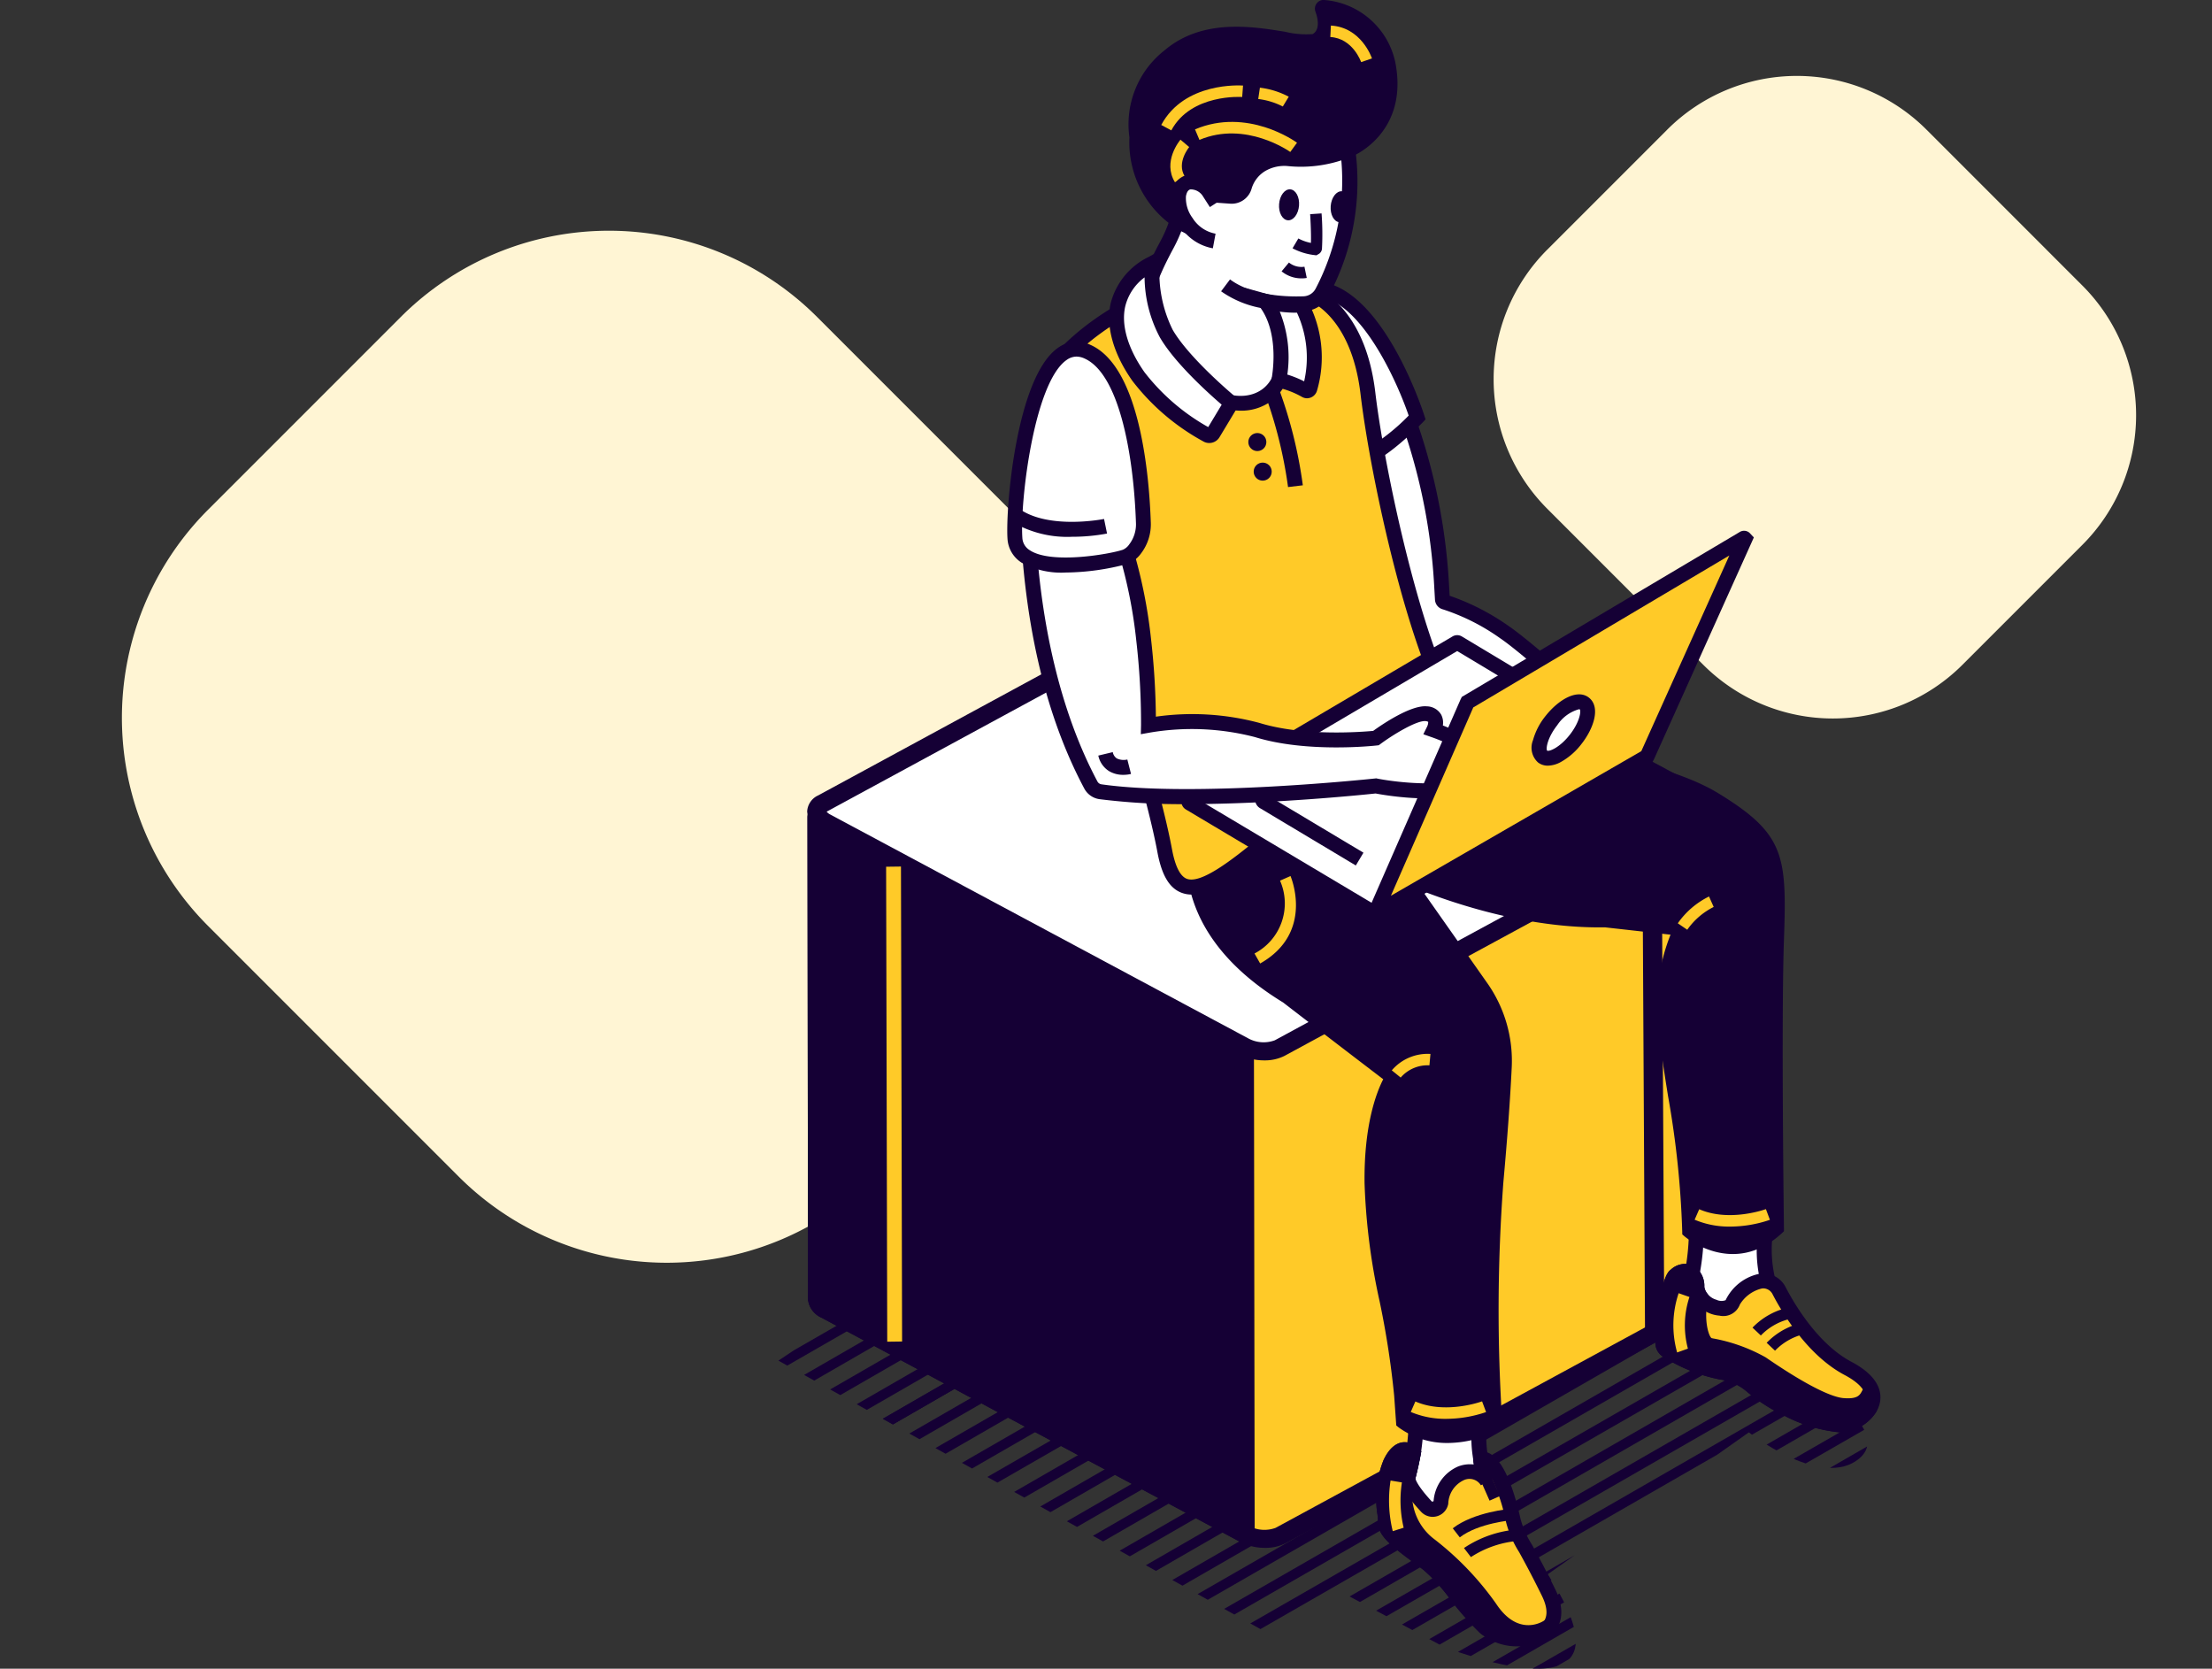 <svg xmlns="http://www.w3.org/2000/svg" xmlns:xlink="http://www.w3.org/1999/xlink" width="236.877" height="178.667" viewBox="0 0 236.877 178.667">
  <rect x="0" y="0" width="236.877" height="178.667" fill="#333333" stroke="none"/>
  <defs>
    <clipPath id="clip-path">
      <path id="Path_102035" data-name="Path 102035" d="M856.7,772.908l-8.915,5.958,52.082,29,8.128-4.26,10.942,5.851s22.113,8.927,11.232-7.717l21.54-15.194s7.286,5.771,11.415,3.1-2.922-7.229-2.922-7.229l-37.5-17.581Z" transform="translate(-847.786 -764.838)" fill="none"/>
    </clipPath>
  </defs>
  <g id="t1-i7" transform="translate(-371.474 -2488.666)">
    <path id="Path_134317" data-name="Path 134317" d="M31.518,0H69.457a31.518,31.518,0,0,1,31.518,31.518V60.7A31.518,31.518,0,0,1,69.457,92.22H31.518A31.518,31.518,0,0,1,0,60.7V31.518A31.518,31.518,0,0,1,31.518,0Z" transform="translate(436.683 2500.314) rotate(45)" fill="#fff5d4"/>
    <path id="Path_134318" data-name="Path 134318" d="M19.624,0H43.246A19.624,19.624,0,0,1,62.87,19.624V37.795A19.624,19.624,0,0,1,43.246,57.419H19.624A19.624,19.624,0,0,1,0,37.795V19.624A19.624,19.624,0,0,1,19.624,0Z" transform="translate(563.895 2488.666) rotate(45)" fill="#fff5d4"/>
    <g id="Group_59065" data-name="Group 59065" transform="translate(454.832 2417.338)">
      <g id="Group_58975" data-name="Group 58975" transform="translate(0 202.984)">
        <g id="Group_58974" data-name="Group 58974" clip-path="url(#clip-path)">
          <g id="Group_58973" data-name="Group 58973" transform="translate(-5.15 -19.694)">
            <g id="Group_58946" data-name="Group 58946" transform="translate(11.308 6.238)">
              <rect id="Rectangle_7507" data-name="Rectangle 7507" width="73.279" height="1.067" transform="translate(0 36.604) rotate(-29.968)" fill="#150035"/>
            </g>
            <g id="Group_58947" data-name="Group 58947" transform="translate(14.21 7.788)">
              <rect id="Rectangle_7508" data-name="Rectangle 7508" width="73.279" height="1.067" transform="translate(0 36.598) rotate(-29.962)" fill="#150035"/>
            </g>
            <g id="Group_58948" data-name="Group 58948" transform="translate(16.845 9.438)">
              <rect id="Rectangle_7509" data-name="Rectangle 7509" width="73.279" height="1.067" transform="translate(0 36.598) rotate(-29.962)" fill="#150035"/>
            </g>
            <g id="Group_58949" data-name="Group 58949" transform="translate(19.804 10.958)">
              <path id="Path_102033" data-name="Path 102033" d="M857.123,797.1l-.531-.924,63.49-36.591.531.924Z" transform="translate(-856.592 -759.589)" fill="#150035"/>
            </g>
            <g id="Group_58950" data-name="Group 58950" transform="translate(22.229 12.689)">
              <rect id="Rectangle_7510" data-name="Rectangle 7510" width="73.279" height="1.066" transform="translate(0 36.529) rotate(-29.901)" fill="#150035"/>
            </g>
            <g id="Group_58951" data-name="Group 58951" transform="translate(25.152 14.203)">
              <rect id="Rectangle_7511" data-name="Rectangle 7511" width="73.28" height="1.067" transform="translate(0 36.598) rotate(-29.962)" fill="#150035"/>
            </g>
            <g id="Group_58952" data-name="Group 58952" transform="translate(27.79 15.848)">
              <rect id="Rectangle_7512" data-name="Rectangle 7512" width="73.279" height="1.067" transform="translate(0 36.608) rotate(-29.972)" fill="#150035"/>
            </g>
            <g id="Group_58953" data-name="Group 58953" transform="translate(30.75 17.363)">
              <rect id="Rectangle_7513" data-name="Rectangle 7513" width="73.28" height="1.067" transform="translate(0 36.609) rotate(-29.972)" fill="#150035"/>
            </g>
            <g id="Group_58954" data-name="Group 58954" transform="translate(33.382 19.018)">
              <rect id="Rectangle_7514" data-name="Rectangle 7514" width="73.28" height="1.067" transform="translate(0 36.598) rotate(-29.962)" fill="#150035"/>
            </g>
            <g id="Group_58955" data-name="Group 58955" transform="translate(36.334 20.562)">
              <rect id="Rectangle_7515" data-name="Rectangle 7515" width="73.28" height="1.067" transform="translate(0 36.598) rotate(-29.962)" fill="#150035"/>
            </g>
            <g id="Group_58956" data-name="Group 58956" transform="translate(38.971 22.206)">
              <rect id="Rectangle_7516" data-name="Rectangle 7516" width="73.28" height="1.067" transform="translate(0 36.609) rotate(-29.972)" fill="#150035"/>
            </g>
            <g id="Group_58957" data-name="Group 58957" transform="translate(41.929 23.727)">
              <rect id="Rectangle_7517" data-name="Rectangle 7517" width="73.279" height="1.067" transform="translate(0 36.598) rotate(-29.962)" fill="#150035"/>
            </g>
            <g id="Group_58958" data-name="Group 58958" transform="translate(44.353 25.462)">
              <rect id="Rectangle_7518" data-name="Rectangle 7518" width="73.279" height="1.066" transform="translate(0 36.53) rotate(-29.901)" fill="#150035"/>
            </g>
            <g id="Group_58959" data-name="Group 58959" transform="translate(47.255 27.013)">
              <rect id="Rectangle_7519" data-name="Rectangle 7519" width="73.279" height="1.066" transform="translate(0 36.524) rotate(-29.895)" fill="#150035"/>
            </g>
            <g id="Group_58960" data-name="Group 58960" transform="translate(49.889 28.663)">
              <rect id="Rectangle_7520" data-name="Rectangle 7520" width="73.279" height="1.067" transform="matrix(0.867, -0.498, 0.498, 0.867, 0, 36.524)" fill="#150035"/>
            </g>
            <g id="Group_58961" data-name="Group 58961" transform="translate(52.859 30.162)">
              <rect id="Rectangle_7521" data-name="Rectangle 7521" width="73.279" height="1.067" transform="translate(0 36.556) rotate(-29.925)" fill="#150035"/>
            </g>
            <g id="Group_58962" data-name="Group 58962" transform="translate(55.485 31.828)">
              <rect id="Rectangle_7522" data-name="Rectangle 7522" width="73.279" height="1.067" transform="translate(0 36.524) rotate(-29.895)" fill="#150035"/>
            </g>
            <g id="Group_58963" data-name="Group 58963" transform="translate(56.761 34.165)">
              <rect id="Rectangle_7523" data-name="Rectangle 7523" width="73.279" height="1.066" transform="translate(0 36.53) rotate(-29.901)" fill="#150035"/>
            </g>
            <g id="Group_58964" data-name="Group 58964" transform="translate(59.683 35.681)">
              <path id="Path_102034" data-name="Path 102034" d="M881.085,811.96l-.531-.924,63.49-36.591.531.924Z" transform="translate(-880.554 -774.444)" fill="#150035"/>
            </g>
            <g id="Group_58965" data-name="Group 58965" transform="translate(62.298 37.365)">
              <rect id="Rectangle_7524" data-name="Rectangle 7524" width="73.279" height="1.067" transform="translate(0 36.524) rotate(-29.895)" fill="#150035"/>
            </g>
            <g id="Group_58966" data-name="Group 58966" transform="translate(65.271 38.86)">
              <rect id="Rectangle_7525" data-name="Rectangle 7525" width="73.279" height="1.067" transform="translate(0 36.566) rotate(-29.934)" fill="#150035"/>
            </g>
            <g id="Group_58967" data-name="Group 58967" transform="translate(67.894 40.531)">
              <rect id="Rectangle_7526" data-name="Rectangle 7526" width="73.279" height="1.067" transform="translate(0 36.524) rotate(-29.895)" fill="#150035"/>
            </g>
            <g id="Group_58968" data-name="Group 58968" transform="translate(0 0)">
              <rect id="Rectangle_7527" data-name="Rectangle 7527" width="73.279" height="1.066" transform="translate(0 36.53) rotate(-29.901)" fill="#150035"/>
            </g>
            <g id="Group_58969" data-name="Group 58969" transform="translate(2.927 1.506)">
              <rect id="Rectangle_7528" data-name="Rectangle 7528" width="73.28" height="1.067" transform="translate(0 36.615) rotate(-29.977)" fill="#150035"/>
            </g>
            <g id="Group_58970" data-name="Group 58970" transform="translate(5.559 3.161)">
              <rect id="Rectangle_7529" data-name="Rectangle 7529" width="73.279" height="1.067" transform="translate(0 36.604) rotate(-29.968)" fill="#150035"/>
            </g>
            <g id="Group_58971" data-name="Group 58971" transform="translate(8.52 4.677)">
              <rect id="Rectangle_7530" data-name="Rectangle 7530" width="73.279" height="1.067" transform="translate(0 36.603) rotate(-29.967)" fill="#150035"/>
            </g>
            <g id="Group_58972" data-name="Group 58972" transform="translate(11.154 6.327)">
              <rect id="Rectangle_7531" data-name="Rectangle 7531" width="73.28" height="1.067" transform="translate(0 36.604) rotate(-29.968)" fill="#150035"/>
            </g>
          </g>
        </g>
      </g>
      <g id="Group_58998" data-name="Group 58998" transform="translate(24.098 174.989)">
        <g id="Group_58996" data-name="Group 58996" transform="translate(0.05 3.108)">
          <path id="Path_102048" data-name="Path 102048" d="M872.947,750.363a.481.481,0,0,1,.478.528l-1.416,7.118c0,.854-.834,1.706-2.5,2.119a5.913,5.913,0,0,1-2.812,0c-1.669-.413-2.5-1.265-2.5-2.119l-1.415-7.118a.479.479,0,0,1,.478-.528Z" transform="translate(-861.978 -749.566)" fill="#150035"/>
          <path id="Path_102049" data-name="Path 102049" d="M866.821,761.217c-1.9-.469-3.057-1.513-3.105-2.806l-1.413-7.125a1.274,1.274,0,0,1,1.27-1.4h9.693a1.285,1.285,0,0,1,.947.419,1.318,1.318,0,0,1,.313,1.06l-1.4,7.048c-.048,1.292-1.2,2.337-3.105,2.806a6.652,6.652,0,0,1-3.2,0Zm-2.859-9.739,1.33,6.692.015.155c0,.438.588,1.023,1.9,1.346a5.142,5.142,0,0,0,2.433,0c1.31-.325,1.9-.909,1.9-1.346l1.348-6.847Z" transform="translate(-862.296 -749.884)" fill="#150035"/>
        </g>
        <g id="Group_58997" data-name="Group 58997">
          <path id="Path_102050" data-name="Path 102050" d="M864.32,749.408c-2.1,1.212-2.1,3.177,0,4.388a8.4,8.4,0,0,0,7.6,0c2.1-1.212,2.1-3.177,0-4.388A8.393,8.393,0,0,0,864.32,749.408Z" transform="translate(-861.948 -747.697)" fill="#39a1ff"/>
          <path id="Path_102051" data-name="Path 102051" d="M864.24,754.807a3.1,3.1,0,0,1,0-5.77,9.148,9.148,0,0,1,8.4,0,3.1,3.1,0,0,1,0,5.77,9.168,9.168,0,0,1-8.4,0Zm.8-4.39a1.55,1.55,0,0,0,0,3.009,7.632,7.632,0,0,0,6.8,0,1.55,1.55,0,0,0,0-3.009,7.643,7.643,0,0,0-6.8,0Z" transform="translate(-862.266 -748.017)" fill="#150035"/>
        </g>
      </g>
      <g id="Group_59006" data-name="Group 59006" transform="translate(3.079 131.347)">
        <g id="Group_59005" data-name="Group 59005">
          <g id="Group_59002" data-name="Group 59002">
            <g id="Group_58999" data-name="Group 58999" transform="translate(0.032 8.903)">
              <path id="Path_102052" data-name="Path 102052" d="M899.892,822.255l45.476-24.67a1.024,1.024,0,0,0,.651-.937h0c0-.021,0-.042,0-.063l-.083-51.686a.38.38,0,0,0-.389-.363l-30.685-8.659a.406.406,0,0,1-.193-.048l-14.407-7.6a4.49,4.49,0,0,0-3.8-.16l-30.915,16.892a.418.418,0,0,1-.2.05l-14.678-.115a.38.38,0,0,0-.4.37l.062,51.724a1.519,1.519,0,0,0,.917,1.093L896.1,822.1A4.488,4.488,0,0,0,899.892,822.255Z" transform="translate(-849.243 -726.756)" fill="#ffca28"/>
              <path id="Path_102053" data-name="Path 102053" d="M896,823.319,851.145,799.3a2.438,2.438,0,0,1-1.43-1.919l-.06-51.724a1.277,1.277,0,0,1,.418-.952,1.626,1.626,0,0,1,1.019-.388l14.5.113,30.77-16.812a5.516,5.516,0,0,1,4.816.156l14.287,7.532,30.693,8.661a1.373,1.373,0,0,1,1.22,1.3l.083,51.7A1.952,1.952,0,0,1,946.3,798.8l-45.475,24.67h-.006a4.644,4.644,0,0,1-2.157.479A5.7,5.7,0,0,1,896,823.319Zm49.271-26.185c.1-.05.138-.093.131-.155l-.078-51.23-30.249-8.536a1.475,1.475,0,0,1-.5-.16l-14.419-7.6a3.447,3.447,0,0,0-2.753-.16l-30.931,16.9a1.522,1.522,0,0,1-.712.173l-14.029-.108.052,51.04a.9.9,0,0,0,.4.34L897.03,821.65a3.447,3.447,0,0,0,2.759.156Z" transform="translate(-849.655 -727.142)" fill="#150035"/>
            </g>
            <g id="Group_59000" data-name="Group 59000" transform="translate(0.032 26.077)">
              <path id="Path_102054" data-name="Path 102054" d="M863.668,738.047c-.033-.012-12.876,0-12.876,0a.494.494,0,0,0-.516.479l.06,51.612a1.52,1.52,0,0,0,.917,1.094l44.664,23.913a.119.119,0,0,0,.178-.1l-.081-52L896,763.03h0C897.134,760.271,863.668,738.047,863.668,738.047Z" transform="translate(-849.243 -737.076)" fill="#150035"/>
              <path id="Path_102055" data-name="Path 102055" d="M851.146,792.45a2.434,2.434,0,0,1-1.431-1.919l-.06-51.611a1.378,1.378,0,0,1,.453-1.03,1.553,1.553,0,0,1,1.1-.421c13.024-.015,13.028-.011,13.231.058l.245.12c.085.055,8.478,5.633,16.624,11.478,15.833,11.358,16.462,13.417,16.159,14.417l.078,51.882a1.065,1.065,0,0,1-.569.938l-.636.281Zm44.132-28.959.108-.264c-.919-2.367-16.641-13.86-31.642-23.832-1.554-.008-8.607,0-12.019,0l.052,51.045a.887.887,0,0,0,.4.34l43.28,23.173-.063-50.266Z" transform="translate(-849.655 -737.462)" fill="#150035"/>
            </g>
            <g id="Group_59001" data-name="Group 59001">
              <path id="Path_102056" data-name="Path 102056" d="M850.918,747.392l45.475-24.67a4.5,4.5,0,0,1,3.8.158l44.844,24.011c1.12.609,1.24,1.524.265,2.045l-45.476,24.67a4.486,4.486,0,0,1-3.794-.16l-44.844-24.01C850.061,748.829,849.942,747.913,850.918,747.392Z" transform="translate(-849.223 -721.407)" fill="#fff"/>
              <path id="Path_102057" data-name="Path 102057" d="M895.925,774.67l-44.849-24.013a2.387,2.387,0,0,1-1.439-2,2,2,0,0,1,1.178-1.718l45.478-24.672a5.538,5.538,0,0,1,4.823.16l44.849,24.015a2.383,2.383,0,0,1,1.44,2,2,2,0,0,1-1.175,1.716L900.748,774.83a4.669,4.669,0,0,1-2.157.478A5.708,5.708,0,0,1,895.925,774.67Zm49.006-26.558L900.082,724.1a3.437,3.437,0,0,0-2.757-.158L851.849,748.61l-.005,0a.7.7,0,0,1-.125.065,1.125,1.125,0,0,0,.39.308L896.96,773a3.442,3.442,0,0,0,2.756.158L945.2,748.487a.6.6,0,0,1,.121-.065A1.115,1.115,0,0,0,944.931,748.113Z" transform="translate(-849.636 -721.793)" fill="#150035"/>
            </g>
          </g>
          <g id="Group_59003" data-name="Group 59003" transform="translate(89.445 30.632)">
            <path id="Path_102058" data-name="Path 102058" d="M903.661,792.215l2.067-.058-.279-51.958-2.067.058Z" transform="translate(-903.382 -740.199)" fill="#150035"/>
          </g>
          <g id="Group_59004" data-name="Group 59004" transform="translate(8.455 32.761)">
            <path id="Path_102059" data-name="Path 102059" d="M854.837,792.355l1.59-.022-.12-50.855-1.59.021Z" transform="translate(-854.717 -741.478)" fill="#ffca28"/>
          </g>
        </g>
      </g>
      <g id="Group_59064" data-name="Group 59064" transform="translate(24.507 71.328)">
        <g id="Group_59007" data-name="Group 59007" transform="translate(71.317 127.981)">
          <path id="Path_102060" data-name="Path 102060" d="M914.786,766.768a14.091,14.091,0,0,0,.831,6.3c1.227,2.708-.306,5.364-4.8,4.139l-4.853-2.759a24.841,24.841,0,0,0,1.474-7.823c.058-4.232,3.277-3.465,3.277-3.465Z" transform="translate(-904.969 -762.313)" fill="#fff"/>
          <path id="Path_102061" data-name="Path 102061" d="M911,778.294l-5.637-3.175.253-.642a24.273,24.273,0,0,0,1.418-7.544,4.424,4.424,0,0,1,1.44-3.63,3.579,3.579,0,0,1,2.819-.6l.195.047,4.53,4.011-.045.411a13.3,13.3,0,0,0,.765,5.888,3.988,3.988,0,0,1-.306,4.312,3.942,3.942,0,0,1-3.157,1.26A8.606,8.606,0,0,1,911,778.294Zm-.245-14.063a1.91,1.91,0,0,0-1.3.328,3.15,3.15,0,0,0-.825,2.4,25.681,25.681,0,0,1-1.3,7.451l4.182,2.378c1.731.451,3.077.293,3.7-.446a2.461,2.461,0,0,0,.067-2.62,14.337,14.337,0,0,1-.932-6.3Z" transform="translate(-905.365 -762.63)" fill="#150035"/>
        </g>
        <g id="Group_59008" data-name="Group 59008" transform="translate(41.45 148.443)">
          <path id="Path_102062" data-name="Path 102062" d="M896.146,778.782a13.013,13.013,0,0,0,.767,5.822c1.133,2.5-.459,5.647-4.61,4.513L888,785.877a22.964,22.964,0,0,0,1.36-7.226c.055-3.908,3.027-3.2,3.027-3.2Z" transform="translate(-887.033 -774.609)" fill="#fff"/>
          <path id="Path_102063" data-name="Path 102063" d="M892.479,790.2l-5.061-3.736.223-.564a22.272,22.272,0,0,0,1.306-6.945,4.14,4.14,0,0,1,1.353-3.4,3.382,3.382,0,0,1,2.654-.564l.195.046,4.22,3.734-.046.411a12.191,12.191,0,0,0,.7,5.407,4.268,4.268,0,0,1-.491,4.52,4.1,4.1,0,0,1-3.224,1.351A6.988,6.988,0,0,1,892.479,790.2Zm-.058-13.68a1.654,1.654,0,0,0-1.152.3,2.867,2.867,0,0,0-.729,2.157,23.85,23.85,0,0,1-1.21,6.932l3.711,2.792c1.463.365,2.624.146,3.28-.626a2.673,2.673,0,0,0,.251-2.829,13.255,13.255,0,0,1-.867-5.816Z" transform="translate(-887.418 -774.925)" fill="#150035"/>
        </g>
        <g id="Group_59014" data-name="Group 59014" transform="translate(69.401 135.311)">
          <g id="Group_59009" data-name="Group 59009">
            <path id="Path_102064" data-name="Path 102064" d="M914.968,768.625a1.88,1.88,0,0,1,2.173.965c.939,1.812,3.56,6.309,7.389,8.334,4.856,2.566,2.062,5.48-.275,5.991-1.431.315-4.1-.691-6.187-1.641a18.41,18.41,0,0,1-3.974-2.568,6.387,6.387,0,0,0-3.2-1.395,17.351,17.351,0,0,1-5.75-2.31.937.937,0,0,1-.451-.877c.116-1.679.524-6.527,1.343-7.151.992-.755,2.125-.747,2.305,1.29s3.435,2.931,3.841,1.584A4.445,4.445,0,0,1,914.968,768.625Z" transform="translate(-903.895 -766.716)" fill="#ffca28"/>
            <path id="Path_102065" data-name="Path 102065" d="M918.056,783.319a18.931,18.931,0,0,1-4.147-2.678,5.549,5.549,0,0,0-2.8-1.22A17.822,17.822,0,0,1,905.055,777a1.732,1.732,0,0,1-.837-1.614c.479-6.835,1.335-7.486,1.656-7.73a2.271,2.271,0,0,1,2.307-.478,2.541,2.541,0,0,1,1.275,2.332,1.819,1.819,0,0,0,1.3,1.378,1.24,1.24,0,0,0,.982.045,5.159,5.159,0,0,1,3.323-2.756,2.668,2.668,0,0,1,3.105,1.363c.914,1.766,3.432,6.081,7.052,7.995,2.809,1.486,3.222,3.092,3.074,4.179-.231,1.7-1.961,2.949-3.548,3.3a3.529,3.529,0,0,1-.757.075A16.036,16.036,0,0,1,918.056,783.319Zm-2.545-13.61h0a3.788,3.788,0,0,0-2.247,1.689,1.889,1.889,0,0,1-2.187,1.19,3.538,3.538,0,0,1-3.21-2.936c-.065-.741-.261-.984-.331-1.015s-.321,0-.662.258c-.265.318-.767,2.338-1.067,6.605a.142.142,0,0,0,.068.137,16.616,16.616,0,0,0,5.449,2.2,7.232,7.232,0,0,1,3.594,1.566,17.346,17.346,0,0,0,3.8,2.46c3.786,1.727,5.237,1.687,5.687,1.589,1.013-.223,2.185-1.034,2.31-1.956.113-.824-.682-1.732-2.239-2.554-4.019-2.125-6.74-6.772-7.724-8.672a1.117,1.117,0,0,0-.972-.6A.927.927,0,0,0,915.511,769.709Z" transform="translate(-904.213 -767.034)" fill="#150035"/>
          </g>
          <g id="Group_59010" data-name="Group 59010" transform="translate(0.007)">
            <path id="Path_102066" data-name="Path 102066" d="M908.345,769.264a2.069,2.069,0,0,0,.4,1.03h0c-.542,2.6.083,4.959,1,5.164a17.955,17.955,0,0,1,5.515,1.94c1.636,1.125,6.334,4.292,8.684,4.5,2.326.2,2.578-.844,2.917-1.418.769,1.8-.945,3.077-2.6,3.44-1.431.315-4.1-.691-6.187-1.641a18.4,18.4,0,0,1-3.974-2.568,6.388,6.388,0,0,0-3.2-1.395,17.353,17.353,0,0,1-5.75-2.31.938.938,0,0,1-.451-.877c.117-1.679.524-6.527,1.343-7.151C907.034,767.219,908.167,767.227,908.345,769.264Z" transform="translate(-903.899 -766.716)" fill="#150035"/>
            <path id="Path_102067" data-name="Path 102067" d="M918.06,783.319a18.975,18.975,0,0,1-4.147-2.678,5.551,5.551,0,0,0-2.8-1.22A17.821,17.821,0,0,1,905.059,777a1.732,1.732,0,0,1-.837-1.614c.478-6.833,1.333-7.484,1.656-7.73a2.27,2.27,0,0,1,2.307-.478,2.536,2.536,0,0,1,1.273,2.332h0a1.268,1.268,0,0,0,.248.632l.206.286-.072.344c-.481,2.307.088,4.036.394,4.224l.151.032a18.083,18.083,0,0,1,5.645,2.03c5.269,3.621,7.462,4.284,8.3,4.357,1.553.131,1.781-.316,2.03-.792.045-.083.087-.165.132-.238l.8-1.353.619,1.445a2.76,2.76,0,0,1-.05,2.418,4.641,4.641,0,0,1-3.112,2.115,3.517,3.517,0,0,1-.757.075A16.037,16.037,0,0,1,918.06,783.319Zm6.134-.313c-1.767-.153-4.818-1.712-9.067-4.631a16.741,16.741,0,0,0-5.084-1.786l-.153-.035c-1.581-.351-2.12-3.207-1.671-5.781a2.75,2.75,0,0,1-.348-1.12h0c-.067-.741-.261-.984-.331-1.015s-.321,0-.662.258c-.266.318-.769,2.34-1.067,6.605a.142.142,0,0,0,.068.137,16.619,16.619,0,0,0,5.449,2.2,7.234,7.234,0,0,1,3.595,1.566,17.32,17.32,0,0,0,3.8,2.46c3.788,1.727,5.239,1.687,5.688,1.589a4.028,4.028,0,0,0,1.233-.489A5.527,5.527,0,0,1,924.194,783.006Z" transform="translate(-904.217 -767.034)" fill="#150035"/>
          </g>
          <g id="Group_59011" data-name="Group 59011" transform="translate(10.404 4.628)">
            <path id="Path_102068" data-name="Path 102068" d="M911.359,772.867a6.362,6.362,0,0,1,3.41-1.836l-.161-1.217a7.593,7.593,0,0,0-4.142,2.212Z" transform="translate(-910.465 -769.815)" fill="#150035"/>
          </g>
          <g id="Group_59012" data-name="Group 59012" transform="translate(11.922 6.254)">
            <path id="Path_102069" data-name="Path 102069" d="M912.271,773.844a6.387,6.387,0,0,1,3.41-1.837l-.163-1.215A7.6,7.6,0,0,0,911.377,773Z" transform="translate(-911.377 -770.792)" fill="#150035"/>
          </g>
          <g id="Group_59013" data-name="Group 59013" transform="translate(1.905 3.151)">
            <path id="Path_102070" data-name="Path 102070" d="M905.786,775.273l1.155-.409a9.663,9.663,0,0,1,.165-5.53l-1.157-.406A10.746,10.746,0,0,0,905.786,775.273Z" transform="translate(-905.358 -768.927)" fill="#ffca28"/>
          </g>
        </g>
        <g id="Group_59021" data-name="Group 59021" transform="translate(39.526 154.411)">
          <g id="Group_59015" data-name="Group 59015">
            <path id="Path_102071" data-name="Path 102071" d="M894.947,781.556a3.709,3.709,0,0,0-2.09,3.094.9.9,0,0,1-1.543.456c-1.009-1.087-2.145-2.5-1.971-3.2.306-1.225.554-2.493.554-2.493s-1.273-1.438-2.453,1.015-.519,5.284-.519,6.464,2.548,2.829,4.53,4.339,3.676,4.548,6.164,6.846c2.433,2.25,9.356,1.5,6.762-3.779s-3.4-5.991-3.774-7.69-1.584-6.617-3.5-6.634a5.577,5.577,0,0,0,.731,2.461A2.23,2.23,0,0,0,894.947,781.556Z" transform="translate(-885.944 -778.192)" fill="#ffca28"/>
            <path id="Path_102072" data-name="Path 102072" d="M897.4,798.978a31.257,31.257,0,0,1-3.23-3.653,18.687,18.687,0,0,0-2.876-3.144c-.321-.246-.659-.5-1-.746-2.062-1.524-3.844-2.842-3.844-4.229,0-.24-.031-.551-.065-.917a10.941,10.941,0,0,1,.662-5.893c.543-1.127,1.223-1.756,2.026-1.867a2.06,2.06,0,0,1,1.742.671l.261.295-.077.386s-.251,1.29-.557,2.495c0,.006.027.62,1.777,2.508l.17-.047a4.382,4.382,0,0,1,2.6-3.71,3.48,3.48,0,0,1,1.691-.225,4,4,0,0,1-.055-.626l.012-.792.792.007c.661.007,2.671.023,4.276,7.258a10.053,10.053,0,0,0,1.246,2.782c.569,1.037,1.349,2.458,2.466,4.73,1.511,3.077.017,4.647-.7,5.177a5.488,5.488,0,0,1-3.245.937A6.148,6.148,0,0,1,897.4,798.978Zm.055-15.849a1.432,1.432,0,0,0-1.909-.508,2.871,2.871,0,0,0-1.583,2.478,1.694,1.694,0,0,1-2.912.867c-2.2-2.368-2.307-3.349-2.159-3.939.178-.715.338-1.446.438-1.922a.144.144,0,0,0-.04,0c-.06.008-.384.1-.806.979a9.615,9.615,0,0,0-.513,5.054c.04.424.072.787.072,1.065,0,.584,2.082,2.122,3.2,2.947.345.254.687.509,1.015.759a19.6,19.6,0,0,1,3.157,3.422,30.52,30.52,0,0,0,3.064,3.473,4.866,4.866,0,0,0,5.291.354c.867-.649.94-1.724.216-3.2-1.1-2.24-1.869-3.641-2.432-4.667a11.288,11.288,0,0,1-1.4-3.2,20.012,20.012,0,0,0-1.491-4.611Z" transform="translate(-886.262 -778.511)" fill="#150035"/>
          </g>
          <g id="Group_59016" data-name="Group 59016" transform="translate(0 0.003)">
            <path id="Path_102073" data-name="Path 102073" d="M889.9,779.411s-.248,1.268-.554,2.493a.888.888,0,0,0,0,.116,6.2,6.2,0,0,0-.214.654,5.264,5.264,0,0,0-.15,1.215,6.729,6.729,0,0,0,2.64,5.286,31.6,31.6,0,0,1,6.487,6.755c2.821,4.285,6.193,2.064,6.193,2.064,0,1.113-4.964,1.663-6.675.082-2.488-2.3-4.182-5.337-6.164-6.847s-4.53-3.162-4.53-4.34-.659-4.011.519-6.464S889.9,779.411,889.9,779.411Z" transform="translate(-885.944 -778.195)" fill="#150035"/>
            <path id="Path_102074" data-name="Path 102074" d="M897.4,798.978a31.132,31.132,0,0,1-3.232-3.653,18.728,18.728,0,0,0-2.874-3.144c-.323-.246-.661-.5-1-.746-2.064-1.525-3.844-2.841-3.844-4.229,0-.24-.031-.551-.065-.917a10.942,10.942,0,0,1,.662-5.893c.543-1.127,1.223-1.756,2.026-1.867a2.069,2.069,0,0,1,1.742.671l.261.295-.077.388s-.241,1.232-.541,2.445v.018l-.058.292a5.042,5.042,0,0,0-.183.547,4.648,4.648,0,0,0-.125,1.035,5.962,5.962,0,0,0,2.338,4.651,32.084,32.084,0,0,1,6.657,6.94c2.292,3.48,4.813,2.012,5.088,1.836l1.236-.814v1.479c0,.4-.195.965-1.12,1.371a7.574,7.574,0,0,1-2.856.491A6.174,6.174,0,0,1,897.4,798.978Zm-8.538-16.835.03-.115c.178-.716.338-1.446.438-1.921l-.037,0c-.166.023-.479.293-.809.98a9.609,9.609,0,0,0-.513,5.053c.04.424.072.787.072,1.065,0,.584,2.08,2.12,3.2,2.948.345.255.689.507,1.017.759a19.693,19.693,0,0,1,3.157,3.42,30.117,30.117,0,0,0,3.064,3.475,2.027,2.027,0,0,0,.428.295,8.6,8.6,0,0,1-1.15-1.416,30.457,30.457,0,0,0-6.319-6.569A7.561,7.561,0,0,1,888.5,784.2a6.3,6.3,0,0,1,.173-1.395,6.027,6.027,0,0,1,.191-.6Z" transform="translate(-886.262 -778.513)" fill="#150035"/>
          </g>
          <g id="Group_59017" data-name="Group 59017" transform="translate(8.184 7.131)">
            <path id="Path_102075" data-name="Path 102075" d="M891.929,785.86c1.994-1.538,5.588-1.839,5.623-1.842l-.1-1.221c-.161.013-4,.336-6.276,2.093Z" transform="translate(-891.18 -782.796)" fill="#150035"/>
          </g>
          <g id="Group_59018" data-name="Group 59018" transform="translate(9.379 9.345)">
            <path id="Path_102076" data-name="Path 102076" d="M892.645,787.088a10.882,10.882,0,0,1,5.131-1.739l-.075-1.223a11.951,11.951,0,0,0-5.8,1.992Z" transform="translate(-891.898 -784.126)" fill="#150035"/>
          </g>
          <g id="Group_59019" data-name="Group 59019" transform="translate(11.243 3.78)">
            <rect id="Rectangle_7538" data-name="Rectangle 7538" width="1.226" height="2.171" transform="translate(0 0.496) rotate(-23.843)" fill="#150035"/>
          </g>
          <g id="Group_59020" data-name="Group 59020" transform="translate(1.352 4.114)">
            <path id="Path_102077" data-name="Path 102077" d="M887.477,786.4l1.168-.37a12.678,12.678,0,0,1-.188-4.85l-1.212-.2A13.777,13.777,0,0,0,887.477,786.4Z" transform="translate(-887.074 -780.983)" fill="#ffca28"/>
          </g>
        </g>
        <g id="Group_59028" data-name="Group 59028" transform="translate(19.176 78.891)">
          <g id="Group_59022" data-name="Group 59022">
            <path id="Path_102078" data-name="Path 102078" d="M906.776,806.347a183.529,183.529,0,0,1,.117-25.943c.5-5.538.76-9.537.892-12.267a13.594,13.594,0,0,0-2.456-8.473l-8.16-11.6a.185.185,0,0,1,.225-.276c2.428,1.062,11.675,4.8,21.146,4.626l7.96.884a.205.205,0,0,1,.161.3c-.523.965-2.162,4.538-1.558,10.41.716,6.948,2.3,12.413,2.53,21.71a6.932,6.932,0,0,0,9.3-.306s-.306-22.068,0-30.853.2-10.829-6.64-15.018-22.477-5.823-29.729-5.926-20.229,4.6-20.229,4.6l-5.107,3.473s-4.6,10.422,9.3,18.9c0,0,8.093,6.218,11.184,8.564a.207.207,0,0,1,.053.28c-.453.744-2.233,4.13-2.144,11.18.1,8.07,2.451,14.3,3.167,22.68l.2,2.861S900.851,809.311,906.776,806.347Z" transform="translate(-873.729 -732.814)" fill="#150035"/>
            <path id="Path_102079" data-name="Path 102079" d="M896.784,807.085l-.268-.218-.226-3.194a94.02,94.02,0,0,0-1.554-10.078,68.542,68.542,0,0,1-1.616-12.658c-.08-6.272,1.288-9.759,2-11.142-3.322-2.528-10.718-8.21-10.713-8.213-14.326-8.74-9.659-19.791-9.611-19.9l.092-.209,5.3-3.6.177-.092c.536-.193,13.184-4.738,20.511-4.645,8.017.113,23.287,1.854,30.134,6.045,7.138,4.367,7.336,6.67,7.02,15.724-.3,8.667,0,30.595,0,30.815l0,.358-.263.241c-5.162,4.713-10.3.365-10.356.321l-.266-.231-.008-.351a99.34,99.34,0,0,0-1.513-14.43c-.386-2.415-.752-4.695-1.012-7.218a20.189,20.189,0,0,1,1.275-10.093l-7.031-.787c-7.9.138-15.6-2.363-19.528-3.889l6.953,9.887a14.458,14.458,0,0,1,2.6,8.97c-.167,3.466-.468,7.605-.894,12.3a183.9,183.9,0,0,0-.115,25.812l.04.532-.479.238a11.891,11.891,0,0,1-5.352,1.361A8.783,8.783,0,0,1,896.784,807.085ZM906.4,780.65c.424-4.675.724-8.79.889-12.234a12.858,12.858,0,0,0-2.312-7.975l-8.158-11.6a.982.982,0,0,1,1.2-1.466c2.545,1.113,11.566,4.706,20.914,4.565l7.962.884a1,1,0,0,1,.772,1.473c-.491.907-2.045,4.307-1.464,9.949.255,2.478.616,4.738,1,7.129a101.772,101.772,0,0,1,1.521,14.264,6.026,6.026,0,0,0,7.709-.266c-.038-2.924-.276-22.44.005-30.523.308-8.8.175-10.373-6.26-14.311-6.82-4.172-22.7-5.715-29.325-5.808-6.688-.1-18.676,4.1-19.853,4.516l-4.818,3.277c-.511,1.43-3.049,10.313,9.127,17.749,0,0,8.093,6.217,11.179,8.561a1,1,0,0,1,.255,1.328c-.354.584-2.115,3.844-2.029,10.757a67.432,67.432,0,0,0,1.588,12.377,94.873,94.873,0,0,1,1.578,10.255l.178,2.486c.882.571,3.869,2.1,8.195.145A184.133,184.133,0,0,1,906.4,780.65Z" transform="translate(-874.034 -733.132)" fill="#150035"/>
          </g>
          <g id="Group_59023" data-name="Group 59023" transform="translate(52.629 17.096)">
            <path id="Path_102080" data-name="Path 102080" d="M906.672,746.966a7.606,7.606,0,0,1,2.831-2.441l-.5-1.12a8.835,8.835,0,0,0-3.345,2.871Z" transform="translate(-905.658 -743.405)" fill="#ffca28"/>
          </g>
          <g id="Group_59024" data-name="Group 59024" transform="translate(22.003 33.943)">
            <path id="Path_102081" data-name="Path 102081" d="M888.207,756.068a3.811,3.811,0,0,1,3.077-1.308l.111-1.221a5.045,5.045,0,0,0-4.141,1.757Z" transform="translate(-887.255 -753.528)" fill="#ffca28"/>
          </g>
          <g id="Group_59025" data-name="Group 59025" transform="translate(54.432 50.569)">
            <path id="Path_102082" data-name="Path 102082" d="M910.526,765.389a13.282,13.282,0,0,0,4.277-.724l-.429-1.147c-.038.015-3.911,1.425-7.141.012l-.491,1.123A9.462,9.462,0,0,0,910.526,765.389Z" transform="translate(-906.741 -763.518)" fill="#ffca28"/>
          </g>
          <g id="Group_59026" data-name="Group 59026" transform="translate(7.302 14.906)">
            <path id="Path_102083" data-name="Path 102083" d="M879.026,751.452c5.841-3.3,3.277-9.3,3.25-9.363l-1.122.494a6.052,6.052,0,0,1-2.733,7.8Z" transform="translate(-878.422 -742.089)" fill="#ffca28"/>
          </g>
          <g id="Group_59027" data-name="Group 59027" transform="translate(24.036 71.152)">
            <path id="Path_102084" data-name="Path 102084" d="M892.261,777.758a13.358,13.358,0,0,0,4.279-.724l-.429-1.148c-.04.015-3.911,1.426-7.143.013l-.491,1.123A9.465,9.465,0,0,0,892.261,777.758Z" transform="translate(-888.477 -775.886)" fill="#ffca28"/>
          </g>
        </g>
        <g id="Group_59031" data-name="Group 59031" transform="translate(28.649 30.117)">
          <g id="Group_59029" data-name="Group 59029" transform="translate(2.241 13.682)">
            <path id="Path_102085" data-name="Path 102085" d="M892.977,713.343s.14.4.364,1.082a63.122,63.122,0,0,1,3.014,16.121l.085,1.483a.341.341,0,0,0,.261.321,22.974,22.974,0,0,1,6.419,3.238c2.683,1.839,9.731,8.276,9.731,8.276l-8.734,3.7-19.078-9.907-3.448-12.873,4.917-7.662,4.507-4.52Z" transform="translate(-880.73 -711.676)" fill="#fff"/>
            <path id="Path_102086" data-name="Path 102086" d="M884.7,738.574l-3.629-13.552,5.107-7.958,4.976-5.018,2.789,1.052.125.348s.143.4.371,1.1a64.052,64.052,0,0,1,3.052,16.324l.067,1.165a25.231,25.231,0,0,1,6.354,3.265c2.7,1.849,9.528,8.08,9.817,8.344l.919.837-10.225,4.332Zm18.311-1.957a22.612,22.612,0,0,0-6.156-3.12,1.137,1.137,0,0,1-.87-1.052l-.085-1.483a62.471,62.471,0,0,0-2.976-15.92c-.1-.3-.178-.537-.238-.714l-1.132-.428-4.082,4.1-4.681,7.294,3.267,12.194,18.434,9.571,7.24-3.067C909.741,742.19,905.048,738.011,903.014,736.617Z" transform="translate(-881.073 -712.046)" fill="#150035"/>
          </g>
          <g id="Group_59030" data-name="Group 59030">
            <path id="Path_102087" data-name="Path 102087" d="M888.972,722.33c.306.256,3.39-1.787,5.678-4.239,0,0-4.28-13.334-10.753-13.768s-2.471,6.454-2.471,6.454Z" transform="translate(-879.408 -703.507)" fill="#fff"/>
            <path id="Path_102088" data-name="Path 102088" d="M888.781,723.26l-7.725-11.766c-.231-.4-2.22-3.954-.854-6.154.7-1.125,2.062-1.629,4.069-1.493,6.932.463,11.275,13.751,11.456,14.317l.143.446-.319.341c-.047.052-4.377,4.475-6.256,4.475A.774.774,0,0,1,888.781,723.26Zm-4.616-17.824c-1.366-.092-2.245.158-2.608.742-.734,1.178.418,3.72.856,4.48l7.226,11.065a21.877,21.877,0,0,0,4.424-3.52C892.747,714.364,888.837,705.749,884.164,705.436Z" transform="translate(-879.726 -703.825)" fill="#150035"/>
          </g>
        </g>
        <g id="Group_59052" data-name="Group 59052" transform="translate(4.043)">
          <g id="Group_59032" data-name="Group 59032" transform="translate(0 29.188)">
            <path id="Path_102089" data-name="Path 102089" d="M893.013,705.153s5.109,1.674,6.181,10.716,5.312,28.285,9.681,34.721c0,0,2.3,3.678-4.062,5.823s-10.719,2.688-16.828,7.714c-6.053,4.979-9.4,6.922-10.551.716s-5.49-20.919-8.095-26.513-3.907-25.063-3.907-25.063,3.318-5.023,12.259-8.574C883.646,702.325,893.013,705.153,893.013,705.153Z" transform="translate(-864.616 -702.947)" fill="#ffca28"/>
            <path id="Path_102090" data-name="Path 102090" d="M879.594,769.678c-1.325-.483-2.157-1.872-2.619-4.372-1.152-6.219-5.5-20.881-8.037-26.32-2.636-5.663-3.926-24.546-3.979-25.348l-.018-.268.148-.225c.141-.213,3.563-5.274,12.63-8.875,6.144-2.441,15.456.321,15.85.439l.017.005c.228.075,5.605,1.94,6.725,11.378,1.017,8.584,5.194,27.954,9.564,34.393a3.992,3.992,0,0,1,.3,3.264c-.573,1.6-2.184,2.859-4.785,3.738-1.286.433-2.49.8-3.641,1.155-4.57,1.4-8.177,2.5-12.938,6.417-3.756,3.092-6.229,4.8-8.178,4.8A3,3,0,0,1,879.594,769.678Zm-1.286-63.926c-7.551,3-11.006,7.1-11.74,8.068.175,2.425,1.471,19.46,3.816,24.492,2.645,5.682,6.977,20.325,8.156,26.7.341,1.837.879,2.9,1.6,3.166,1.511.544,4.751-1.957,7.662-4.352,5-4.117,8.932-5.32,13.482-6.712,1.14-.349,2.33-.712,3.6-1.142,2.074-.7,3.383-1.648,3.786-2.741a2.361,2.361,0,0,0-.13-1.879c-4.558-6.72-8.747-26.109-9.811-35.075-.978-8.246-5.335-9.944-5.635-10.05C892.687,706.11,883.833,703.557,878.308,705.752Z" transform="translate(-864.941 -703.267)" fill="#150035"/>
          </g>
          <g id="Group_59046" data-name="Group 59046" transform="translate(8.99)">
            <g id="Group_59033" data-name="Group 59033" transform="translate(0.782 10.16)">
              <path id="Path_102091" data-name="Path 102091" d="M880.06,711.889c2.5,1.875,6.324,2.037,8.351,1.972a2.334,2.334,0,0,0,2-1.242,25.23,25.23,0,0,0,1.957-18.919l-13.412-1.363-3.012,4.375a5.246,5.246,0,0,0-.814,4.157c.323,1.4.291,3.635-1.365,6.712-4.64,8.616-2.432,10.493,3.866,15.464,4.47,3.53,11.934.81,7.075-9.4Z" transform="translate(-870.498 -691.497)" fill="#fff"/>
              <path id="Path_102092" data-name="Path 102092" d="M877.45,724.007c-6.236-4.923-9.082-7.169-4.074-16.467,1.568-2.911,1.566-4.954,1.29-6.156a6.071,6.071,0,0,1,.935-4.788l3.28-4.763,14.379,1.461.17.468a25.818,25.818,0,0,1-2,19.56,3.124,3.124,0,0,1-2.681,1.671,21.773,21.773,0,0,1-2.443-.053c2.426,6.018.225,8.679-.9,9.574a5.433,5.433,0,0,1-3.418,1.132A7.407,7.407,0,0,1,877.45,724.007Zm2.446-11.143.957-1.276c2.3,1.724,5.9,1.88,7.845,1.812a1.529,1.529,0,0,0,1.318-.812,24.957,24.957,0,0,0,2.06-17.812l-12.419-1.261-2.744,3.986a4.468,4.468,0,0,0-.7,3.526c.338,1.47.365,3.921-1.44,7.269-4.372,8.12-2.511,9.591,3.658,14.461,1.929,1.521,4.442,1.737,5.98.511,1.849-1.476,1.864-4.585.055-8.566A10.9,10.9,0,0,1,879.9,712.864Z" transform="translate(-870.813 -691.833)" fill="#150035"/>
            </g>
            <g id="Group_59034" data-name="Group 59034">
              <path id="Path_102093" data-name="Path 102093" d="M874.349,691.412c5.55-4.723,14-.664,15.74-1.658,1.45-.829.887-2.749.657-3.367a.131.131,0,0,1,.14-.178,7.633,7.633,0,0,1,6.99,6.693c.912,6.46-4.2,8.491-4.2,8.491a13.24,13.24,0,0,1-6.7,1,4.9,4.9,0,0,0-2.714.622,4.072,4.072,0,0,0-1.864,2.373,1.408,1.408,0,0,1-1.43,1.045l-2.17-.151-2.187-.656a2.851,2.851,0,0,0-.6,1.541v2.308a10.267,10.267,0,0,1-5.136-9.4A9.317,9.317,0,0,1,874.349,691.412Z" transform="translate(-870.026 -685.409)" fill="#150035"/>
              <path id="Path_102094" data-name="Path 102094" d="M875.962,710.5a10.921,10.921,0,0,1-5.569-10.054,10.056,10.056,0,0,1,3.756-9.325h0c4.041-3.436,9.389-2.565,12.928-1.989a9.513,9.513,0,0,0,2.936.246c.914-.522.464-1.967.3-2.4a.924.924,0,0,1,.137-.892.913.913,0,0,1,.832-.356,8.444,8.444,0,0,1,7.7,7.376c.987,6.993-4.626,9.315-4.635,9.315h0a14.032,14.032,0,0,1-7.088,1.08,4.085,4.085,0,0,0-2.273.509,3.29,3.29,0,0,0-1.511,1.92,2.218,2.218,0,0,1-2.247,1.609l-2.172-.153-1.766-.509a1.4,1.4,0,0,0-.172.6v3.606Zm3.3-4.693,2.084.146a.612.612,0,0,0,.609-.483,4.909,4.909,0,0,1,2.222-2.828,5.719,5.719,0,0,1,3.152-.732,12.738,12.738,0,0,0,6.37-.938c.185-.077,4.52-1.907,3.711-7.641a6.621,6.621,0,0,0-5.3-5.846,2.937,2.937,0,0,1-1.3,3.279c-.806.459-2.07.253-3.983-.058-3.445-.561-8.16-1.33-11.638,1.629h0c-2.545,2.165-3.473,4.48-3.2,8.081a9.381,9.381,0,0,0,3.543,7.88v-.816a3.54,3.54,0,0,1,.747-2l.331-.473Z" transform="translate(-870.343 -685.728)" fill="#150035"/>
            </g>
            <g id="Group_59035" data-name="Group 59035" transform="translate(7.072 13.049)">
              <path id="Path_102095" data-name="Path 102095" d="M884.794,696.791l.722-.99c-.213-.156-5.309-3.8-10.924-1.431l.476,1.128C880.034,693.4,884.747,696.758,884.794,696.791Z" transform="translate(-874.592 -693.569)" fill="#ffca28"/>
            </g>
            <g id="Group_59036" data-name="Group 59036" transform="translate(4.429 14.956)">
              <path id="Path_102096" data-name="Path 102096" d="M873.5,699.273l1.043-.644c-.9-1.455.469-3.107.483-3.124l-.937-.791C874.006,694.812,872.139,697.073,873.5,699.273Z" transform="translate(-873.004 -694.715)" fill="#ffca28"/>
            </g>
            <g id="Group_59037" data-name="Group 59037" transform="translate(3.452 9.146)">
              <path id="Path_102097" data-name="Path 102097" d="M873.5,696.037c2.114-3.941,7.531-3.578,7.589-3.575l.092-1.223c-.255-.017-6.274-.416-8.76,4.219Z" transform="translate(-872.417 -691.224)" fill="#ffca28"/>
            </g>
            <g id="Group_59038" data-name="Group 59038" transform="translate(13.843 9.389)">
              <path id="Path_102098" data-name="Path 102098" d="M881.292,693.385l.637-1.049a8.822,8.822,0,0,0-3.089-.967l-.18,1.213A7.769,7.769,0,0,1,881.292,693.385Z" transform="translate(-878.661 -691.37)" fill="#ffca28"/>
            </g>
            <g id="Group_59039" data-name="Group 59039" transform="translate(4.483 18.671)">
              <path id="Path_102099" data-name="Path 102099" d="M877.364,703.76h0a4.465,4.465,0,0,1-3-2.045,4.376,4.376,0,0,1-.811-2.884c.373-2.07,2.4-1.574,3.272-.289l.746,1.16Z" transform="translate(-872.719 -696.629)" fill="#fff"/>
              <path id="Path_102100" data-name="Path 102100" d="M877.537,704.862l.29-1.566a3.684,3.684,0,0,1-2.466-1.683,3.568,3.568,0,0,1-.706-2.323c.08-.438.24-.686.479-.736a1.537,1.537,0,0,1,1.35.752l.734,1.143,1.341-.862-.746-1.16a3.066,3.066,0,0,0-3.009-1.433,2.292,2.292,0,0,0-1.717,2.012A4.978,4.978,0,0,0,874,702.45,5.276,5.276,0,0,0,877.537,704.862Z" transform="translate(-873.037 -696.947)" fill="#150035"/>
            </g>
            <g id="Group_59040" data-name="Group 59040" transform="translate(17.516 22.846)">
              <path id="Path_102101" data-name="Path 102101" d="M883.428,703.948l.306-.181a.75.75,0,0,0,.285-.5,29.753,29.753,0,0,0-.042-3.808l-1.223.083c0,.021.126,1.9.083,3.076a4.682,4.682,0,0,1-1.346-.478l-.623,1.055a6.578,6.578,0,0,0,2.307.722Z" transform="translate(-880.868 -699.456)" fill="#150035"/>
            </g>
            <g id="Group_59041" data-name="Group 59041" transform="translate(16.069 20.271)">
              <path id="Path_102102" data-name="Path 102102" d="M880.006,699.485c-.072.915.349,1.694.94,1.739s1.123-.659,1.195-1.574-.351-1.694-.94-1.739S880.076,698.57,880.006,699.485Z" transform="translate(-879.998 -697.909)" fill="#150035"/>
            </g>
            <g id="Group_59042" data-name="Group 59042" transform="translate(21.594 20.478)">
              <path id="Path_102103" data-name="Path 102103" d="M883.326,699.611c-.07.914.351,1.693.94,1.739s1.125-.661,1.2-1.576-.351-1.693-.94-1.739S883.4,698.7,883.326,699.611Z" transform="translate(-883.318 -698.033)" fill="#150035"/>
            </g>
            <g id="Group_59043" data-name="Group 59043" transform="translate(16.346 28.107)">
              <path id="Path_102104" data-name="Path 102104" d="M882.312,704.315a2.838,2.838,0,0,0,.547-.047l-.251-1.2.125.6-.122-.6a2.129,2.129,0,0,1-1.661-.449l-.786.942A3.336,3.336,0,0,0,882.312,704.315Z" transform="translate(-880.165 -702.617)" fill="#150035"/>
            </g>
            <g id="Group_59045" data-name="Group 59045" transform="translate(21.559 2.737)">
              <g id="Group_59044" data-name="Group 59044">
                <path id="Path_102105" data-name="Path 102105" d="M886.6,691.286l1.162-.393c-.047-.136-1.162-3.332-4.4-3.52L883.3,688.6C885.715,688.738,886.592,691.259,886.6,691.286Z" transform="translate(-883.297 -687.373)" fill="#ffca28"/>
              </g>
            </g>
          </g>
          <g id="Group_59047" data-name="Group 59047" transform="translate(6.866 26.772)">
            <path id="Path_102106" data-name="Path 102106" d="M881.835,717.633l-1.946,3.232a.487.487,0,0,1-.656.182,23.582,23.582,0,0,1-7.353-6.266c-2.8-3.984-3.926-9.095,1.49-12.107a14.407,14.407,0,0,0,1.5,7.511C876.755,713.452,881.835,717.633,881.835,717.633Z" transform="translate(-868.75 -701.245)" fill="#fff"/>
            <path id="Path_102107" data-name="Path 102107" d="M879.163,722.311a24.058,24.058,0,0,1-7.615-6.5c-2.05-2.918-2.869-5.873-2.308-8.323a7.621,7.621,0,0,1,4.062-4.938l1.316-.732-.136,1.5a13.682,13.682,0,0,0,1.391,7.038c1.8,3.105,6.737,7.191,6.787,7.233l.531.436-2.3,3.821a1.279,1.279,0,0,1-1.727.468Zm-4.67-11.16a13.991,13.991,0,0,1-1.631-6.41,5.5,5.5,0,0,0-2.069,3.1c-.459,2,.271,4.507,2.057,7.05a22.562,22.562,0,0,0,6.827,5.88l1.443-2.4C879.747,717.192,876.087,713.909,874.493,711.151Z" transform="translate(-869.067 -701.815)" fill="#150035"/>
          </g>
          <g id="Group_59048" data-name="Group 59048" transform="translate(21.377 30.809)">
            <path id="Path_102108" data-name="Path 102108" d="M883.463,714.668a9.868,9.868,0,0,0-2.867-1.093s1.087-5.207-1.515-8.476a12.584,12.584,0,0,0,3.919.408,12.02,12.02,0,0,1,.912,8.975A.316.316,0,0,1,883.463,714.668Z" transform="translate(-876.926 -703.671)" fill="#fff"/>
            <path id="Path_102109" data-name="Path 102109" d="M883.944,715.939a9.3,9.3,0,0,0-2.6-1.005l-.842-.118.171-.832c.01-.048.975-4.888-1.358-7.818l-1.531-1.924,2.368.659a11.764,11.764,0,0,0,3.626.383l.5-.052.26.436a12.742,12.742,0,0,1,.99,9.616,1.123,1.123,0,0,1-1.067.791A1.084,1.084,0,0,1,883.944,715.939ZM881.55,706.8a13.088,13.088,0,0,1,.809,6.737,11.454,11.454,0,0,1,1.8.726,11.434,11.434,0,0,0-.772-7.354A12.058,12.058,0,0,1,881.55,706.8Z" transform="translate(-877.786 -704.241)" fill="#150035"/>
          </g>
          <g id="Group_59049" data-name="Group 59049" transform="translate(23.534 41.557)">
            <path id="Path_102110" data-name="Path 102110" d="M881.573,721.292l1.583-.188a48.258,48.258,0,0,0-2.586-10.4l-1.488.574A47.44,47.44,0,0,1,881.573,721.292Z" transform="translate(-879.082 -710.699)" fill="#150035"/>
          </g>
          <g id="Group_59050" data-name="Group 59050" transform="translate(21.771 46.365)">
            <circle id="Ellipse_4053" data-name="Ellipse 4053" cx="0.966" cy="0.966" r="0.966" fill="#150035"/>
          </g>
          <g id="Group_59051" data-name="Group 59051" transform="translate(22.345 49.531)">
            <circle id="Ellipse_4054" data-name="Ellipse 4054" cx="0.966" cy="0.966" r="0.966" fill="#150035"/>
          </g>
        </g>
        <g id="Group_59055" data-name="Group 59055" transform="translate(18.646 68.013)">
          <g id="Group_59053" data-name="Group 59053">
            <path id="Path_102111" data-name="Path 102111" d="M923,739.41l-28.768,16.607a.185.185,0,0,1-.19,0L874.287,744.25a.187.187,0,0,1,0-.323l28.55-16.825a.187.187,0,0,1,.191,0L923,739.086A.189.189,0,0,1,923,739.41Z" transform="translate(-873.398 -726.278)" fill="#fff"/>
            <path id="Path_102112" data-name="Path 102112" d="M893.951,757.02,874.2,745.254a.986.986,0,0,1,0-1.7l28.546-16.824a.982.982,0,0,1,1.01,0l19.971,11.982a.985.985,0,0,1-.012,1.7l-28.769,16.609a.972.972,0,0,1-.491.132A.983.983,0,0,1,893.951,757.02Zm9.3-28.729-27.353,16.12,18.566,11.059,27.561-15.913Z" transform="translate(-873.716 -726.596)" fill="#150035"/>
          </g>
          <g id="Group_59054" data-name="Group 59054" transform="translate(7.895 12.74)">
            <path id="Path_102113" data-name="Path 102113" d="M889.244,746.164l.819-1.368-9.511-5.687,5.93-3.483-.806-1.375-6.683,3.924a1.063,1.063,0,0,0-.533.922,1.08,1.08,0,0,0,.524.93Z" transform="translate(-878.46 -734.251)" fill="#150035"/>
          </g>
        </g>
        <g id="Group_59060" data-name="Group 59060" transform="translate(0 36.59)">
          <g id="Group_59056" data-name="Group 59056" transform="translate(1.527 14.066)">
            <path id="Path_102114" data-name="Path 102114" d="M874.23,723.995a51.908,51.908,0,0,1,1.957,9.656,78.038,78.038,0,0,1,.521,9.2l0,0c.092-.017,6.294-1.16,11.661.506,5.4,1.679,12.7.862,12.7.862s3.736-2.764,5.37-2.608.817,1.746.817,1.746,7.764,2.655,4.9,5.129-11.092.857-11.092.857-19.3,2.085-29.509.624a1.383,1.383,0,0,1-1.025-.724c-1.128-2.115-5.3-9.984-6.5-24.213-1.443-17.023,10.225-2.879,10.225-2.879Z" transform="translate(-863.111 -715.851)" fill="#fff"/>
            <path id="Path_102115" data-name="Path 102115" d="M871.763,751.075a2.191,2.191,0,0,1-1.614-1.138c-3.565-6.685-5.783-14.935-6.6-24.521-.446-5.274.3-8.233,2.295-9.045,3.445-1.4,8.745,4.871,9.339,5.592l.186.226-.028,2a53.9,53.9,0,0,1,1.951,9.686,80.246,80.246,0,0,1,.524,8.369,27.808,27.808,0,0,1,11.1.672c4.68,1.453,10.957.964,12.171.85.955-.691,4.034-2.786,5.74-2.629a1.821,1.821,0,0,1,1.541.89,1.85,1.85,0,0,1,.18,1.16c1.621.627,4.939,2.135,5.317,4.076a2.2,2.2,0,0,1-.871,2.147c-2.957,2.556-10.335,1.307-11.648,1.058-1.3.138-11.075,1.14-20.124,1.139A70.026,70.026,0,0,1,871.763,751.075Zm29.775-2.2c2.183.429,8.311,1.145,10.416-.677.4-.35.365-.557.349-.636-.2-1.043-3.1-2.488-4.989-3.135l-.856-.3.4-.812a1.081,1.081,0,0,0,.12-.516.618.618,0,0,0-.3-.08c-.925-.073-3.37,1.385-4.821,2.456l-.171.127-.213.025c-.3.035-7.527.815-13.026-.892a26.9,26.9,0,0,0-11.277-.486l-.965.173.023-.982a77.987,77.987,0,0,0-.514-9.083,51.469,51.469,0,0,0-1.922-9.493l-.043-.132.023-1.681c-2.129-2.508-5.682-5.58-7.321-4.908-.562.23-1.819,1.414-1.309,7.436.546,6.44,2.1,15.815,6.414,23.9a.579.579,0,0,0,.433.308c10,1.433,29.119-.606,29.31-.626l.121-.013Z" transform="translate(-863.429 -716.166)" fill="#150035"/>
          </g>
          <g id="Group_59057" data-name="Group 59057">
            <path id="Path_102116" data-name="Path 102116" d="M875.871,729.6a4.342,4.342,0,0,0,.9-2.871c-.135-3.937-.957-16.058-5.991-18.276-6.028-2.656-8.071,15.432-7.764,19.976s10.5,2.44,11.813,1.989A2.449,2.449,0,0,0,875.871,729.6Z" transform="translate(-862.196 -707.397)" fill="#fff"/>
            <path id="Path_102117" data-name="Path 102117" d="M864.045,731.366a3.25,3.25,0,0,1-1.508-2.562c-.219-3.26.936-17.3,5.4-20.433a3.393,3.393,0,0,1,3.477-.325c5.33,2.348,6.3,14.054,6.467,18.977a5.136,5.136,0,0,1-1.077,3.4,3.165,3.165,0,0,1-1.4,1.072,26.189,26.189,0,0,1-6.614.929A8.843,8.843,0,0,1,864.045,731.366Zm4.811-21.69c-3.485,2.443-4.989,15.166-4.728,19.022a1.645,1.645,0,0,0,.8,1.341c2.3,1.529,8.6.411,9.96-.053a1.593,1.593,0,0,0,.677-.563h0a3.538,3.538,0,0,0,.727-2.345c-.255-7.432-1.837-15.953-5.517-17.574a2.093,2.093,0,0,0-.849-.2A1.832,1.832,0,0,0,868.856,709.676Z" transform="translate(-862.512 -707.714)" fill="#150035"/>
          </g>
          <g id="Group_59058" data-name="Group 59058" transform="translate(9.751 43.94)">
            <path id="Path_102118" data-name="Path 102118" d="M871.047,736.549a3.558,3.558,0,0,0,.827-.095l-.395-1.545a1.7,1.7,0,0,1-1.128-.118,1.021,1.021,0,0,1-.431-.674l-1.55.371a2.586,2.586,0,0,0,1.165,1.672A2.938,2.938,0,0,0,871.047,736.549Z" transform="translate(-868.371 -734.117)" fill="#150035"/>
          </g>
          <g id="Group_59059" data-name="Group 59059" transform="translate(0.328 17.87)">
            <path id="Path_102119" data-name="Path 102119" d="M869.324,721.464a20.212,20.212,0,0,0,3.743-.345l-.321-1.561c-.06.012-5.913,1.177-9.111-1.107l-.925,1.3A11.581,11.581,0,0,0,869.324,721.464Z" transform="translate(-862.709 -718.452)" fill="#150035"/>
          </g>
        </g>
        <g id="Group_59063" data-name="Group 59063" transform="translate(38.527 56.83)">
          <g id="Group_59061" data-name="Group 59061">
            <path id="Path_102120" data-name="Path 102120" d="M886.243,760.3l9.781-22.354a.074.074,0,0,1,.035-.04l29.555-17.534a.085.085,0,0,1,.121.108l-10.446,23.211a.09.09,0,0,1-.035.04l-28.887,16.679A.087.087,0,0,1,886.243,760.3Z" transform="translate(-885.281 -719.559)" fill="#ffca28"/>
            <path id="Path_102121" data-name="Path 102121" d="M885.662,760.822l10.015-22.886.136-.271L925.587,720a.884.884,0,0,1,1.037.1l.461.489-10.7,23.763-.141.261-29.1,16.8-.6.281Zm38.8-38.3-27.423,16.269-8.822,20.164,26.816-15.482Z" transform="translate(-885.662 -719.877)" fill="#150035"/>
          </g>
          <g id="Group_59062" data-name="Group 59062" transform="translate(17.655 17.514)">
            <path id="Path_102122" data-name="Path 102122" d="M900.623,734.917c-1.237,1.568-2.816,2.385-3.528,1.824s-.288-2.288.948-3.856,2.814-2.385,3.526-1.824S901.858,733.349,900.623,734.917Z" transform="translate(-895.952 -730.079)" fill="#fff"/>
            <path id="Path_102123" data-name="Path 102123" d="M896.921,737.687a2.126,2.126,0,0,1-.538-2.366,7.174,7.174,0,0,1,1.353-2.61c1.358-1.721,3.387-2.949,4.645-1.955s.543,3.253-.814,4.974a7.182,7.182,0,0,1-2.22,1.926,2.981,2.981,0,0,1-1.366.379A1.682,1.682,0,0,1,896.921,737.687Zm2.067-3.989c-1.068,1.358-1.238,2.536-1.085,2.733.235.108,1.341-.328,2.411-1.687h0c1.07-1.356,1.24-2.536,1.087-2.733a.238.238,0,0,0-.092-.015A4.094,4.094,0,0,0,898.987,733.7Z" transform="translate(-896.27 -730.4)" fill="#150035"/>
          </g>
        </g>
      </g>
    </g>
  </g>
</svg>
